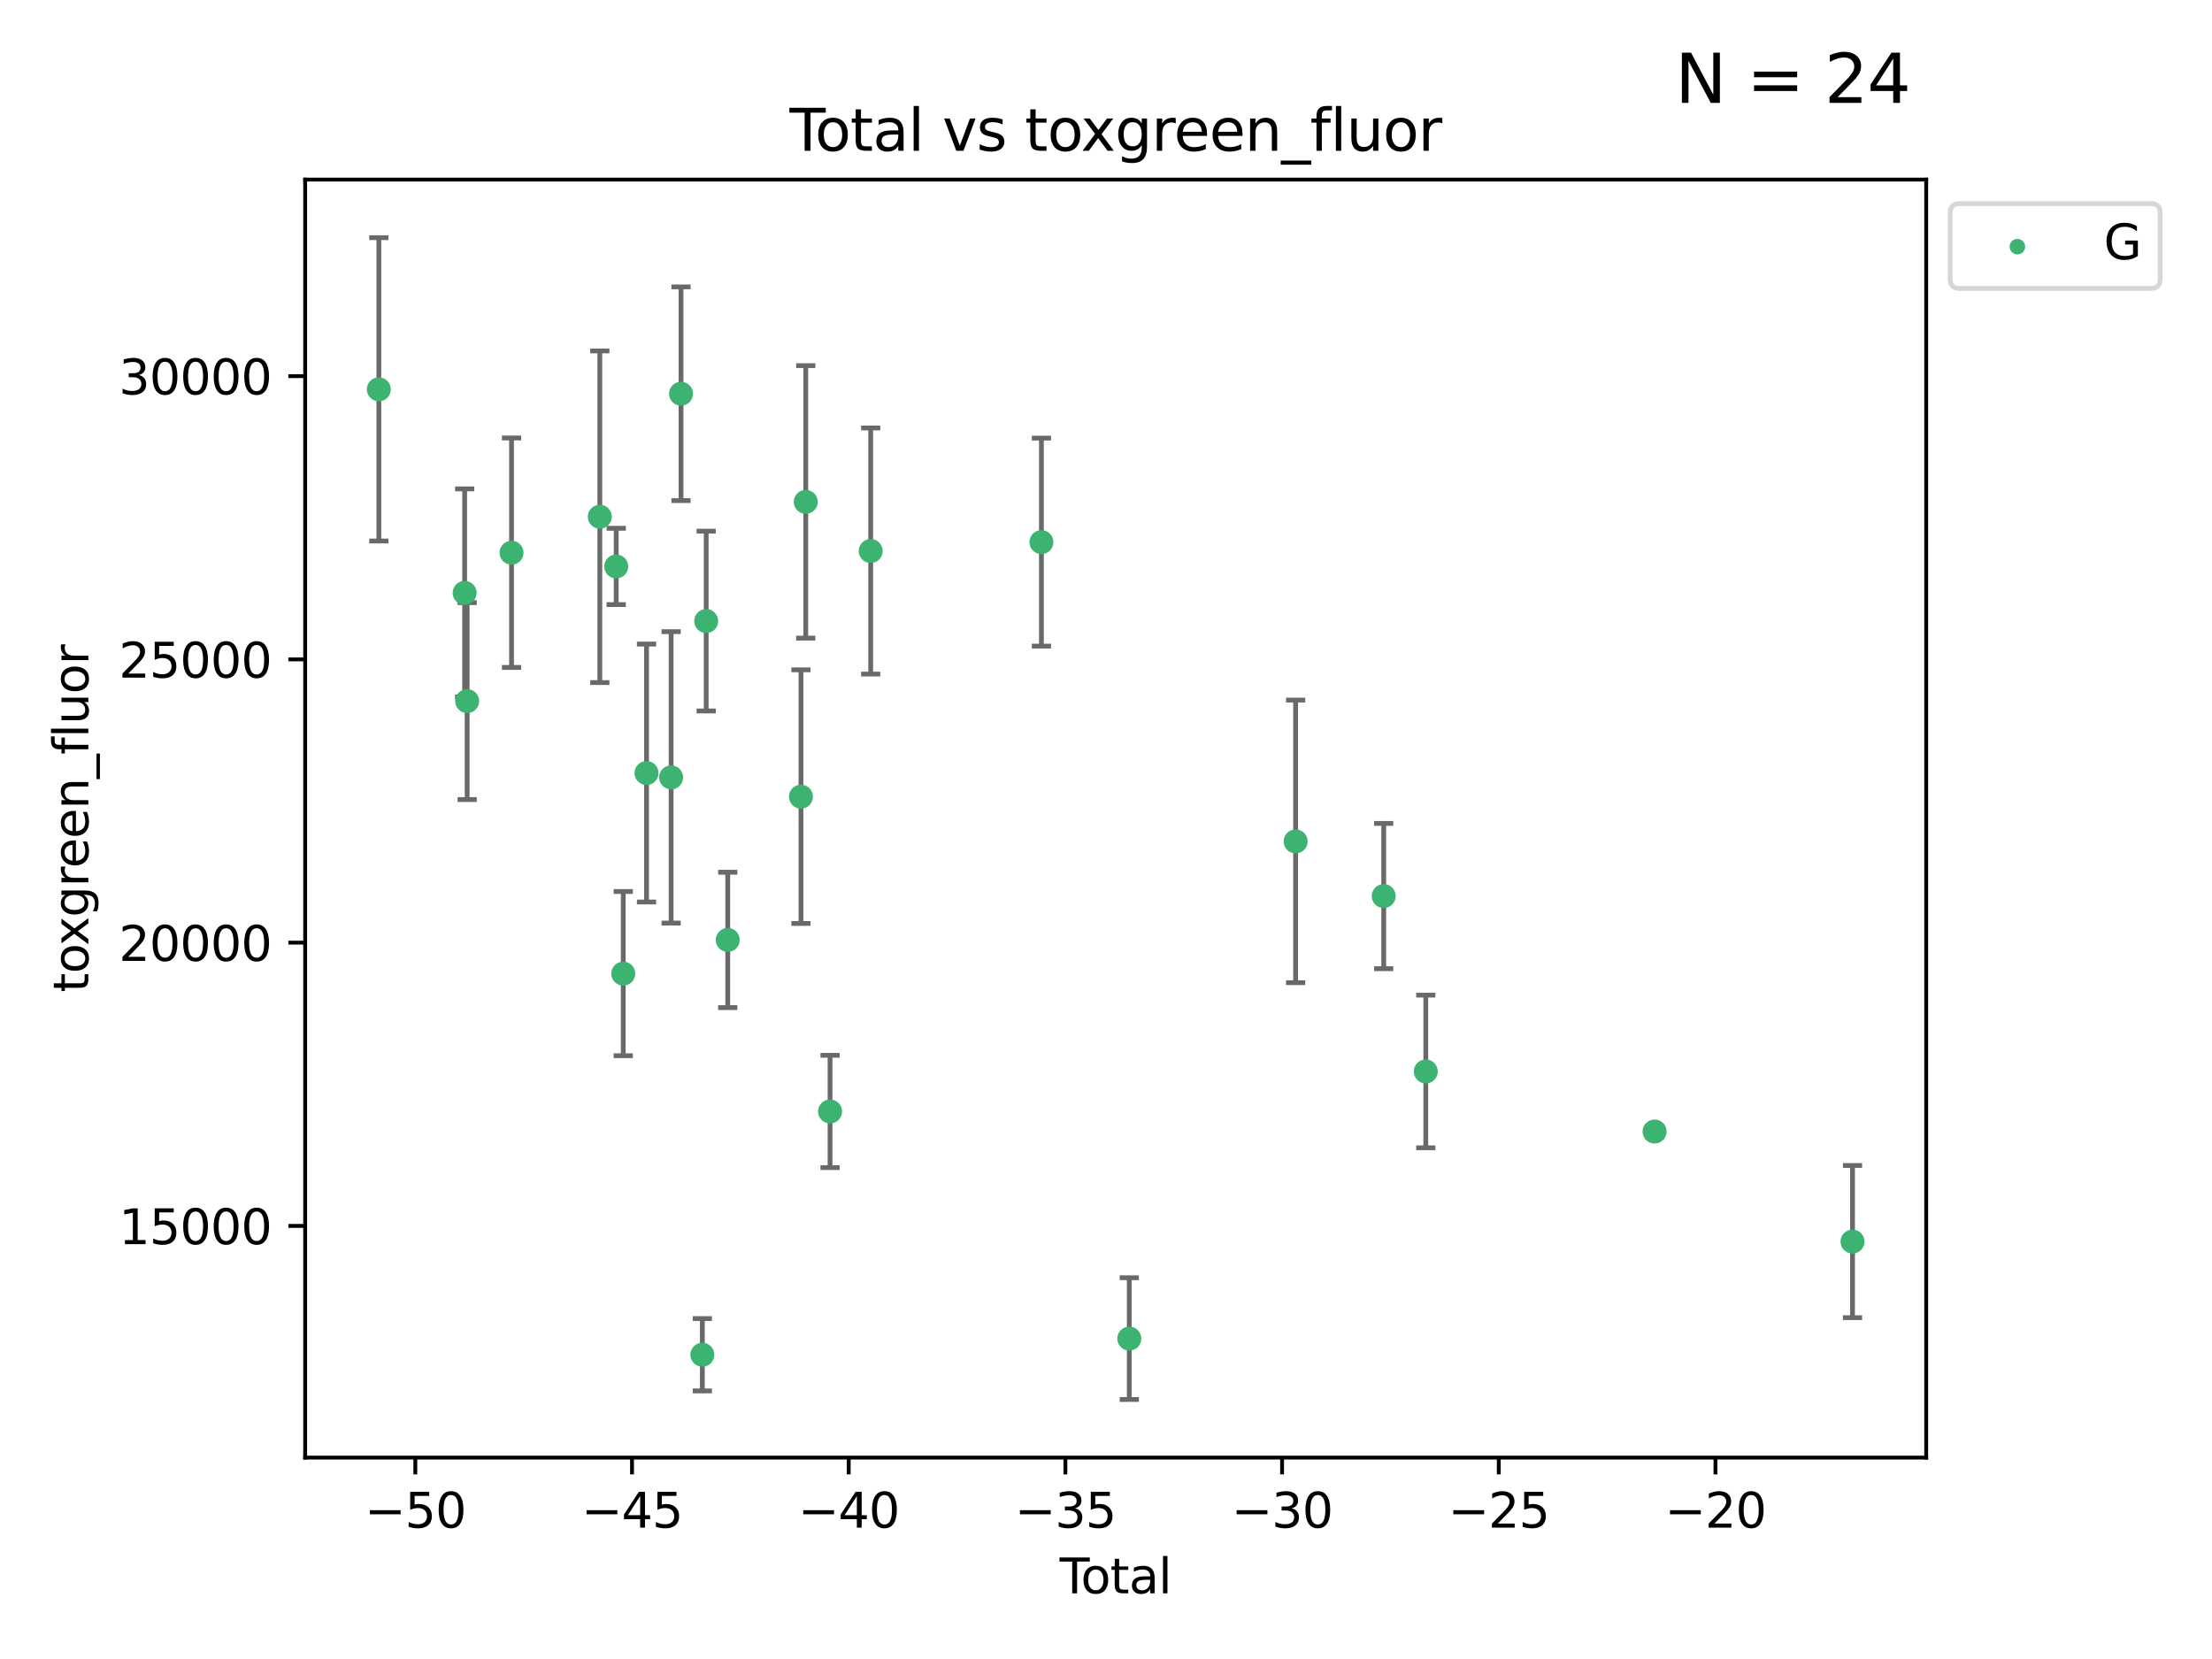 <?xml version="1.0" encoding="utf-8" standalone="no"?>
<!DOCTYPE svg PUBLIC "-//W3C//DTD SVG 1.1//EN"
  "http://www.w3.org/Graphics/SVG/1.1/DTD/svg11.dtd">
<svg xmlns:xlink="http://www.w3.org/1999/xlink" width="460.8pt" height="345.6pt" viewBox="0 0 460.8 345.6" xmlns="http://www.w3.org/2000/svg" version="1.1">
 <defs>
  <style type="text/css">*{stroke-linejoin: round; stroke-linecap: butt}</style>
 </defs>
 <g id="figure_1">
  <g id="patch_1">
   <path d="M 0 345.6 
L 460.8 345.6 
L 460.8 0 
L 0 0 
z
" style="fill: #ffffff"/>
  </g>
  <g id="axes_1">
   <g id="patch_2">
    <path d="M 63.571 303.64 
L 401.26 303.64 
L 401.26 37.411 
L 63.571 37.411 
z
" style="fill: #ffffff"/>
   </g>
   <g id="PathCollection_1">
    <defs>
     <path id="md6c4e50ab0" d="M 0 1.118 
C 0.297 1.118 0.581 1 0.791 0.791 
C 1 0.581 1.118 0.297 1.118 0 
C 1.118 -0.297 1 -0.581 0.791 -0.791 
C 0.581 -1 0.297 -1.118 0 -1.118 
C -0.297 -1.118 -0.581 -1 -0.791 -0.791 
C -1 -0.581 -1.118 -0.297 -1.118 0 
C -1.118 0.297 -1 0.581 -0.791 0.791 
C -0.581 1 -0.297 1.118 0 1.118 
z
" style="stroke: #3cb371"/>
    </defs>
    <g clip-path="url(#pe37857944b)">
     <use xlink:href="#md6c4e50ab0" x="78.921" y="81.106" style="fill: #3cb371; stroke: #3cb371"/>
     <use xlink:href="#md6c4e50ab0" x="96.795" y="123.512" style="fill: #3cb371; stroke: #3cb371"/>
     <use xlink:href="#md6c4e50ab0" x="97.319" y="146.052" style="fill: #3cb371; stroke: #3cb371"/>
     <use xlink:href="#md6c4e50ab0" x="106.562" y="115.14" style="fill: #3cb371; stroke: #3cb371"/>
     <use xlink:href="#md6c4e50ab0" x="124.953" y="107.648" style="fill: #3cb371; stroke: #3cb371"/>
     <use xlink:href="#md6c4e50ab0" x="128.369" y="117.999" style="fill: #3cb371; stroke: #3cb371"/>
     <use xlink:href="#md6c4e50ab0" x="129.835" y="202.82" style="fill: #3cb371; stroke: #3cb371"/>
     <use xlink:href="#md6c4e50ab0" x="134.685" y="161.038" style="fill: #3cb371; stroke: #3cb371"/>
     <use xlink:href="#md6c4e50ab0" x="139.807" y="161.942" style="fill: #3cb371; stroke: #3cb371"/>
     <use xlink:href="#md6c4e50ab0" x="141.868" y="82.021" style="fill: #3cb371; stroke: #3cb371"/>
     <use xlink:href="#md6c4e50ab0" x="146.31" y="282.217" style="fill: #3cb371; stroke: #3cb371"/>
     <use xlink:href="#md6c4e50ab0" x="147.112" y="129.38" style="fill: #3cb371; stroke: #3cb371"/>
     <use xlink:href="#md6c4e50ab0" x="151.6" y="195.804" style="fill: #3cb371; stroke: #3cb371"/>
     <use xlink:href="#md6c4e50ab0" x="166.854" y="165.956" style="fill: #3cb371; stroke: #3cb371"/>
     <use xlink:href="#md6c4e50ab0" x="167.853" y="104.546" style="fill: #3cb371; stroke: #3cb371"/>
     <use xlink:href="#md6c4e50ab0" x="172.916" y="231.536" style="fill: #3cb371; stroke: #3cb371"/>
     <use xlink:href="#md6c4e50ab0" x="181.383" y="114.785" style="fill: #3cb371; stroke: #3cb371"/>
     <use xlink:href="#md6c4e50ab0" x="216.945" y="112.932" style="fill: #3cb371; stroke: #3cb371"/>
     <use xlink:href="#md6c4e50ab0" x="235.252" y="278.858" style="fill: #3cb371; stroke: #3cb371"/>
     <use xlink:href="#md6c4e50ab0" x="269.902" y="175.279" style="fill: #3cb371; stroke: #3cb371"/>
     <use xlink:href="#md6c4e50ab0" x="288.251" y="186.664" style="fill: #3cb371; stroke: #3cb371"/>
     <use xlink:href="#md6c4e50ab0" x="297.018" y="223.207" style="fill: #3cb371; stroke: #3cb371"/>
     <use xlink:href="#md6c4e50ab0" x="344.679" y="235.72" style="fill: #3cb371; stroke: #3cb371"/>
     <use xlink:href="#md6c4e50ab0" x="385.911" y="258.642" style="fill: #3cb371; stroke: #3cb371"/>
    </g>
   </g>
   <g id="matplotlib.axis_1">
    <g id="xtick_1">
     <g id="line2d_1">
      <defs>
       <path id="m7ffc06c92c" d="M 0 0 
L 0 3.5 
" style="stroke: #000000; stroke-width: 0.8"/>
      </defs>
      <g>
       <use xlink:href="#m7ffc06c92c" x="86.519" y="303.64" style="stroke: #000000; stroke-width: 0.8"/>
      </g>
     </g>
     <g id="text_1">
      <!-- −50 -->
      <g transform="translate(75.966 318.238)scale(0.1 -0.1)">
       <defs>
        <path id="DejaVuSans-2212" d="M 678 2272 
L 4684 2272 
L 4684 1741 
L 678 1741 
L 678 2272 
z
" transform="scale(0.016)"/>
        <path id="DejaVuSans-35" d="M 691 4666 
L 3169 4666 
L 3169 4134 
L 1269 4134 
L 1269 2991 
Q 1406 3038 1543 3061 
Q 1681 3084 1819 3084 
Q 2600 3084 3056 2656 
Q 3513 2228 3513 1497 
Q 3513 744 3044 326 
Q 2575 -91 1722 -91 
Q 1428 -91 1123 -41 
Q 819 9 494 109 
L 494 744 
Q 775 591 1075 516 
Q 1375 441 1709 441 
Q 2250 441 2565 725 
Q 2881 1009 2881 1497 
Q 2881 1984 2565 2268 
Q 2250 2553 1709 2553 
Q 1456 2553 1204 2497 
Q 953 2441 691 2322 
L 691 4666 
z
" transform="scale(0.016)"/>
        <path id="DejaVuSans-30" d="M 2034 4250 
Q 1547 4250 1301 3770 
Q 1056 3291 1056 2328 
Q 1056 1369 1301 889 
Q 1547 409 2034 409 
Q 2525 409 2770 889 
Q 3016 1369 3016 2328 
Q 3016 3291 2770 3770 
Q 2525 4250 2034 4250 
z
M 2034 4750 
Q 2819 4750 3233 4129 
Q 3647 3509 3647 2328 
Q 3647 1150 3233 529 
Q 2819 -91 2034 -91 
Q 1250 -91 836 529 
Q 422 1150 422 2328 
Q 422 3509 836 4129 
Q 1250 4750 2034 4750 
z
" transform="scale(0.016)"/>
       </defs>
       <use xlink:href="#DejaVuSans-2212"/>
       <use xlink:href="#DejaVuSans-35" x="83.789"/>
       <use xlink:href="#DejaVuSans-30" x="147.412"/>
      </g>
     </g>
    </g>
    <g id="xtick_2">
     <g id="line2d_2">
      <g>
       <use xlink:href="#m7ffc06c92c" x="131.659" y="303.64" style="stroke: #000000; stroke-width: 0.8"/>
      </g>
     </g>
     <g id="text_2">
      <!-- −45 -->
      <g transform="translate(121.107 318.238)scale(0.1 -0.1)">
       <defs>
        <path id="DejaVuSans-34" d="M 2419 4116 
L 825 1625 
L 2419 1625 
L 2419 4116 
z
M 2253 4666 
L 3047 4666 
L 3047 1625 
L 3713 1625 
L 3713 1100 
L 3047 1100 
L 3047 0 
L 2419 0 
L 2419 1100 
L 313 1100 
L 313 1709 
L 2253 4666 
z
" transform="scale(0.016)"/>
       </defs>
       <use xlink:href="#DejaVuSans-2212"/>
       <use xlink:href="#DejaVuSans-34" x="83.789"/>
       <use xlink:href="#DejaVuSans-35" x="147.412"/>
      </g>
     </g>
    </g>
    <g id="xtick_3">
     <g id="line2d_3">
      <g>
       <use xlink:href="#m7ffc06c92c" x="176.8" y="303.64" style="stroke: #000000; stroke-width: 0.8"/>
      </g>
     </g>
     <g id="text_3">
      <!-- −40 -->
      <g transform="translate(166.247 318.238)scale(0.1 -0.1)">
       <use xlink:href="#DejaVuSans-2212"/>
       <use xlink:href="#DejaVuSans-34" x="83.789"/>
       <use xlink:href="#DejaVuSans-30" x="147.412"/>
      </g>
     </g>
    </g>
    <g id="xtick_4">
     <g id="line2d_4">
      <g>
       <use xlink:href="#m7ffc06c92c" x="221.94" y="303.64" style="stroke: #000000; stroke-width: 0.8"/>
      </g>
     </g>
     <g id="text_4">
      <!-- −35 -->
      <g transform="translate(211.388 318.238)scale(0.1 -0.1)">
       <defs>
        <path id="DejaVuSans-33" d="M 2597 2516 
Q 3050 2419 3304 2112 
Q 3559 1806 3559 1356 
Q 3559 666 3084 287 
Q 2609 -91 1734 -91 
Q 1441 -91 1130 -33 
Q 819 25 488 141 
L 488 750 
Q 750 597 1062 519 
Q 1375 441 1716 441 
Q 2309 441 2620 675 
Q 2931 909 2931 1356 
Q 2931 1769 2642 2001 
Q 2353 2234 1838 2234 
L 1294 2234 
L 1294 2753 
L 1863 2753 
Q 2328 2753 2575 2939 
Q 2822 3125 2822 3475 
Q 2822 3834 2567 4026 
Q 2313 4219 1838 4219 
Q 1578 4219 1281 4162 
Q 984 4106 628 3988 
L 628 4550 
Q 988 4650 1302 4700 
Q 1616 4750 1894 4750 
Q 2613 4750 3031 4423 
Q 3450 4097 3450 3541 
Q 3450 3153 3228 2886 
Q 3006 2619 2597 2516 
z
" transform="scale(0.016)"/>
       </defs>
       <use xlink:href="#DejaVuSans-2212"/>
       <use xlink:href="#DejaVuSans-33" x="83.789"/>
       <use xlink:href="#DejaVuSans-35" x="147.412"/>
      </g>
     </g>
    </g>
    <g id="xtick_5">
     <g id="line2d_5">
      <g>
       <use xlink:href="#m7ffc06c92c" x="267.081" y="303.64" style="stroke: #000000; stroke-width: 0.8"/>
      </g>
     </g>
     <g id="text_5">
      <!-- −30 -->
      <g transform="translate(256.528 318.238)scale(0.1 -0.1)">
       <use xlink:href="#DejaVuSans-2212"/>
       <use xlink:href="#DejaVuSans-33" x="83.789"/>
       <use xlink:href="#DejaVuSans-30" x="147.412"/>
      </g>
     </g>
    </g>
    <g id="xtick_6">
     <g id="line2d_6">
      <g>
       <use xlink:href="#m7ffc06c92c" x="312.221" y="303.64" style="stroke: #000000; stroke-width: 0.8"/>
      </g>
     </g>
     <g id="text_6">
      <!-- −25 -->
      <g transform="translate(301.669 318.238)scale(0.1 -0.1)">
       <defs>
        <path id="DejaVuSans-32" d="M 1228 531 
L 3431 531 
L 3431 0 
L 469 0 
L 469 531 
Q 828 903 1448 1529 
Q 2069 2156 2228 2338 
Q 2531 2678 2651 2914 
Q 2772 3150 2772 3378 
Q 2772 3750 2511 3984 
Q 2250 4219 1831 4219 
Q 1534 4219 1204 4116 
Q 875 4013 500 3803 
L 500 4441 
Q 881 4594 1212 4672 
Q 1544 4750 1819 4750 
Q 2544 4750 2975 4387 
Q 3406 4025 3406 3419 
Q 3406 3131 3298 2873 
Q 3191 2616 2906 2266 
Q 2828 2175 2409 1742 
Q 1991 1309 1228 531 
z
" transform="scale(0.016)"/>
       </defs>
       <use xlink:href="#DejaVuSans-2212"/>
       <use xlink:href="#DejaVuSans-32" x="83.789"/>
       <use xlink:href="#DejaVuSans-35" x="147.412"/>
      </g>
     </g>
    </g>
    <g id="xtick_7">
     <g id="line2d_7">
      <g>
       <use xlink:href="#m7ffc06c92c" x="357.362" y="303.64" style="stroke: #000000; stroke-width: 0.8"/>
      </g>
     </g>
     <g id="text_7">
      <!-- −20 -->
      <g transform="translate(346.81 318.238)scale(0.1 -0.1)">
       <use xlink:href="#DejaVuSans-2212"/>
       <use xlink:href="#DejaVuSans-32" x="83.789"/>
       <use xlink:href="#DejaVuSans-30" x="147.412"/>
      </g>
     </g>
    </g>
    <g id="text_8">
     <!-- Total -->
     <g transform="translate(220.739 331.917)scale(0.1 -0.1)">
      <defs>
       <path id="DejaVuSans-54" d="M -19 4666 
L 3928 4666 
L 3928 4134 
L 2272 4134 
L 2272 0 
L 1638 0 
L 1638 4134 
L -19 4134 
L -19 4666 
z
" transform="scale(0.016)"/>
       <path id="DejaVuSans-6f" d="M 1959 3097 
Q 1497 3097 1228 2736 
Q 959 2375 959 1747 
Q 959 1119 1226 758 
Q 1494 397 1959 397 
Q 2419 397 2687 759 
Q 2956 1122 2956 1747 
Q 2956 2369 2687 2733 
Q 2419 3097 1959 3097 
z
M 1959 3584 
Q 2709 3584 3137 3096 
Q 3566 2609 3566 1747 
Q 3566 888 3137 398 
Q 2709 -91 1959 -91 
Q 1206 -91 779 398 
Q 353 888 353 1747 
Q 353 2609 779 3096 
Q 1206 3584 1959 3584 
z
" transform="scale(0.016)"/>
       <path id="DejaVuSans-74" d="M 1172 4494 
L 1172 3500 
L 2356 3500 
L 2356 3053 
L 1172 3053 
L 1172 1153 
Q 1172 725 1289 603 
Q 1406 481 1766 481 
L 2356 481 
L 2356 0 
L 1766 0 
Q 1100 0 847 248 
Q 594 497 594 1153 
L 594 3053 
L 172 3053 
L 172 3500 
L 594 3500 
L 594 4494 
L 1172 4494 
z
" transform="scale(0.016)"/>
       <path id="DejaVuSans-61" d="M 2194 1759 
Q 1497 1759 1228 1600 
Q 959 1441 959 1056 
Q 959 750 1161 570 
Q 1363 391 1709 391 
Q 2188 391 2477 730 
Q 2766 1069 2766 1631 
L 2766 1759 
L 2194 1759 
z
M 3341 1997 
L 3341 0 
L 2766 0 
L 2766 531 
Q 2569 213 2275 61 
Q 1981 -91 1556 -91 
Q 1019 -91 701 211 
Q 384 513 384 1019 
Q 384 1609 779 1909 
Q 1175 2209 1959 2209 
L 2766 2209 
L 2766 2266 
Q 2766 2663 2505 2880 
Q 2244 3097 1772 3097 
Q 1472 3097 1187 3025 
Q 903 2953 641 2809 
L 641 3341 
Q 956 3463 1253 3523 
Q 1550 3584 1831 3584 
Q 2591 3584 2966 3190 
Q 3341 2797 3341 1997 
z
" transform="scale(0.016)"/>
       <path id="DejaVuSans-6c" d="M 603 4863 
L 1178 4863 
L 1178 0 
L 603 0 
L 603 4863 
z
" transform="scale(0.016)"/>
      </defs>
      <use xlink:href="#DejaVuSans-54"/>
      <use xlink:href="#DejaVuSans-6f" x="44.084"/>
      <use xlink:href="#DejaVuSans-74" x="105.266"/>
      <use xlink:href="#DejaVuSans-61" x="144.475"/>
      <use xlink:href="#DejaVuSans-6c" x="205.754"/>
     </g>
    </g>
   </g>
   <g id="matplotlib.axis_2">
    <g id="ytick_1">
     <g id="line2d_8">
      <defs>
       <path id="m435c26ae5c" d="M 0 0 
L -3.5 0 
" style="stroke: #000000; stroke-width: 0.8"/>
      </defs>
      <g>
       <use xlink:href="#m435c26ae5c" x="63.571" y="255.381" style="stroke: #000000; stroke-width: 0.8"/>
      </g>
     </g>
     <g id="text_9">
      <!-- 15000 -->
      <g transform="translate(24.759 259.18)scale(0.1 -0.1)">
       <defs>
        <path id="DejaVuSans-31" d="M 794 531 
L 1825 531 
L 1825 4091 
L 703 3866 
L 703 4441 
L 1819 4666 
L 2450 4666 
L 2450 531 
L 3481 531 
L 3481 0 
L 794 0 
L 794 531 
z
" transform="scale(0.016)"/>
       </defs>
       <use xlink:href="#DejaVuSans-31"/>
       <use xlink:href="#DejaVuSans-35" x="63.623"/>
       <use xlink:href="#DejaVuSans-30" x="127.246"/>
       <use xlink:href="#DejaVuSans-30" x="190.869"/>
       <use xlink:href="#DejaVuSans-30" x="254.492"/>
      </g>
     </g>
    </g>
    <g id="ytick_2">
     <g id="line2d_9">
      <g>
       <use xlink:href="#m435c26ae5c" x="63.571" y="196.372" style="stroke: #000000; stroke-width: 0.8"/>
      </g>
     </g>
     <g id="text_10">
      <!-- 20000 -->
      <g transform="translate(24.759 200.171)scale(0.1 -0.1)">
       <use xlink:href="#DejaVuSans-32"/>
       <use xlink:href="#DejaVuSans-30" x="63.623"/>
       <use xlink:href="#DejaVuSans-30" x="127.246"/>
       <use xlink:href="#DejaVuSans-30" x="190.869"/>
       <use xlink:href="#DejaVuSans-30" x="254.492"/>
      </g>
     </g>
    </g>
    <g id="ytick_3">
     <g id="line2d_10">
      <g>
       <use xlink:href="#m435c26ae5c" x="63.571" y="137.363" style="stroke: #000000; stroke-width: 0.8"/>
      </g>
     </g>
     <g id="text_11">
      <!-- 25000 -->
      <g transform="translate(24.759 141.163)scale(0.1 -0.1)">
       <use xlink:href="#DejaVuSans-32"/>
       <use xlink:href="#DejaVuSans-35" x="63.623"/>
       <use xlink:href="#DejaVuSans-30" x="127.246"/>
       <use xlink:href="#DejaVuSans-30" x="190.869"/>
       <use xlink:href="#DejaVuSans-30" x="254.492"/>
      </g>
     </g>
    </g>
    <g id="ytick_4">
     <g id="line2d_11">
      <g>
       <use xlink:href="#m435c26ae5c" x="63.571" y="78.355" style="stroke: #000000; stroke-width: 0.8"/>
      </g>
     </g>
     <g id="text_12">
      <!-- 30000 -->
      <g transform="translate(24.759 82.154)scale(0.1 -0.1)">
       <use xlink:href="#DejaVuSans-33"/>
       <use xlink:href="#DejaVuSans-30" x="63.623"/>
       <use xlink:href="#DejaVuSans-30" x="127.246"/>
       <use xlink:href="#DejaVuSans-30" x="190.869"/>
       <use xlink:href="#DejaVuSans-30" x="254.492"/>
      </g>
     </g>
    </g>
    <g id="text_13">
     <!-- toxgreen_fluor -->
     <g transform="translate(18.401 206.72)rotate(-90)scale(0.1 -0.1)">
      <defs>
       <path id="DejaVuSans-78" d="M 3513 3500 
L 2247 1797 
L 3578 0 
L 2900 0 
L 1881 1375 
L 863 0 
L 184 0 
L 1544 1831 
L 300 3500 
L 978 3500 
L 1906 2253 
L 2834 3500 
L 3513 3500 
z
" transform="scale(0.016)"/>
       <path id="DejaVuSans-67" d="M 2906 1791 
Q 2906 2416 2648 2759 
Q 2391 3103 1925 3103 
Q 1463 3103 1205 2759 
Q 947 2416 947 1791 
Q 947 1169 1205 825 
Q 1463 481 1925 481 
Q 2391 481 2648 825 
Q 2906 1169 2906 1791 
z
M 3481 434 
Q 3481 -459 3084 -895 
Q 2688 -1331 1869 -1331 
Q 1566 -1331 1297 -1286 
Q 1028 -1241 775 -1147 
L 775 -588 
Q 1028 -725 1275 -790 
Q 1522 -856 1778 -856 
Q 2344 -856 2625 -561 
Q 2906 -266 2906 331 
L 2906 616 
Q 2728 306 2450 153 
Q 2172 0 1784 0 
Q 1141 0 747 490 
Q 353 981 353 1791 
Q 353 2603 747 3093 
Q 1141 3584 1784 3584 
Q 2172 3584 2450 3431 
Q 2728 3278 2906 2969 
L 2906 3500 
L 3481 3500 
L 3481 434 
z
" transform="scale(0.016)"/>
       <path id="DejaVuSans-72" d="M 2631 2963 
Q 2534 3019 2420 3045 
Q 2306 3072 2169 3072 
Q 1681 3072 1420 2755 
Q 1159 2438 1159 1844 
L 1159 0 
L 581 0 
L 581 3500 
L 1159 3500 
L 1159 2956 
Q 1341 3275 1631 3429 
Q 1922 3584 2338 3584 
Q 2397 3584 2469 3576 
Q 2541 3569 2628 3553 
L 2631 2963 
z
" transform="scale(0.016)"/>
       <path id="DejaVuSans-65" d="M 3597 1894 
L 3597 1613 
L 953 1613 
Q 991 1019 1311 708 
Q 1631 397 2203 397 
Q 2534 397 2845 478 
Q 3156 559 3463 722 
L 3463 178 
Q 3153 47 2828 -22 
Q 2503 -91 2169 -91 
Q 1331 -91 842 396 
Q 353 884 353 1716 
Q 353 2575 817 3079 
Q 1281 3584 2069 3584 
Q 2775 3584 3186 3129 
Q 3597 2675 3597 1894 
z
M 3022 2063 
Q 3016 2534 2758 2815 
Q 2500 3097 2075 3097 
Q 1594 3097 1305 2825 
Q 1016 2553 972 2059 
L 3022 2063 
z
" transform="scale(0.016)"/>
       <path id="DejaVuSans-6e" d="M 3513 2113 
L 3513 0 
L 2938 0 
L 2938 2094 
Q 2938 2591 2744 2837 
Q 2550 3084 2163 3084 
Q 1697 3084 1428 2787 
Q 1159 2491 1159 1978 
L 1159 0 
L 581 0 
L 581 3500 
L 1159 3500 
L 1159 2956 
Q 1366 3272 1645 3428 
Q 1925 3584 2291 3584 
Q 2894 3584 3203 3211 
Q 3513 2838 3513 2113 
z
" transform="scale(0.016)"/>
       <path id="DejaVuSans-5f" d="M 3263 -1063 
L 3263 -1509 
L -63 -1509 
L -63 -1063 
L 3263 -1063 
z
" transform="scale(0.016)"/>
       <path id="DejaVuSans-66" d="M 2375 4863 
L 2375 4384 
L 1825 4384 
Q 1516 4384 1395 4259 
Q 1275 4134 1275 3809 
L 1275 3500 
L 2222 3500 
L 2222 3053 
L 1275 3053 
L 1275 0 
L 697 0 
L 697 3053 
L 147 3053 
L 147 3500 
L 697 3500 
L 697 3744 
Q 697 4328 969 4595 
Q 1241 4863 1831 4863 
L 2375 4863 
z
" transform="scale(0.016)"/>
       <path id="DejaVuSans-75" d="M 544 1381 
L 544 3500 
L 1119 3500 
L 1119 1403 
Q 1119 906 1312 657 
Q 1506 409 1894 409 
Q 2359 409 2629 706 
Q 2900 1003 2900 1516 
L 2900 3500 
L 3475 3500 
L 3475 0 
L 2900 0 
L 2900 538 
Q 2691 219 2414 64 
Q 2138 -91 1772 -91 
Q 1169 -91 856 284 
Q 544 659 544 1381 
z
M 1991 3584 
L 1991 3584 
z
" transform="scale(0.016)"/>
      </defs>
      <use xlink:href="#DejaVuSans-74"/>
      <use xlink:href="#DejaVuSans-6f" x="39.209"/>
      <use xlink:href="#DejaVuSans-78" x="97.266"/>
      <use xlink:href="#DejaVuSans-67" x="156.445"/>
      <use xlink:href="#DejaVuSans-72" x="219.922"/>
      <use xlink:href="#DejaVuSans-65" x="258.785"/>
      <use xlink:href="#DejaVuSans-65" x="320.309"/>
      <use xlink:href="#DejaVuSans-6e" x="381.832"/>
      <use xlink:href="#DejaVuSans-5f" x="445.211"/>
      <use xlink:href="#DejaVuSans-66" x="495.211"/>
      <use xlink:href="#DejaVuSans-6c" x="530.416"/>
      <use xlink:href="#DejaVuSans-75" x="558.199"/>
      <use xlink:href="#DejaVuSans-6f" x="621.578"/>
      <use xlink:href="#DejaVuSans-72" x="682.76"/>
     </g>
    </g>
   </g>
   <g id="LineCollection_1">
    <path d="M 78.921 112.699 
L 78.921 49.513 
" clip-path="url(#pe37857944b)" style="fill: none; stroke: #696969"/>
    <path d="M 96.795 145.182 
L 96.795 101.842 
" clip-path="url(#pe37857944b)" style="fill: none; stroke: #696969"/>
    <path d="M 97.319 166.563 
L 97.319 125.541 
" clip-path="url(#pe37857944b)" style="fill: none; stroke: #696969"/>
    <path d="M 106.562 139.041 
L 106.562 91.239 
" clip-path="url(#pe37857944b)" style="fill: none; stroke: #696969"/>
    <path d="M 124.953 142.192 
L 124.953 73.105 
" clip-path="url(#pe37857944b)" style="fill: none; stroke: #696969"/>
    <path d="M 128.369 125.945 
L 128.369 110.053 
" clip-path="url(#pe37857944b)" style="fill: none; stroke: #696969"/>
    <path d="M 129.835 219.927 
L 129.835 185.713 
" clip-path="url(#pe37857944b)" style="fill: none; stroke: #696969"/>
    <path d="M 134.685 187.901 
L 134.685 134.174 
" clip-path="url(#pe37857944b)" style="fill: none; stroke: #696969"/>
    <path d="M 139.807 192.297 
L 139.807 131.587 
" clip-path="url(#pe37857944b)" style="fill: none; stroke: #696969"/>
    <path d="M 141.868 104.279 
L 141.868 59.763 
" clip-path="url(#pe37857944b)" style="fill: none; stroke: #696969"/>
    <path d="M 146.31 289.752 
L 146.31 274.682 
" clip-path="url(#pe37857944b)" style="fill: none; stroke: #696969"/>
    <path d="M 147.112 148.109 
L 147.112 110.651 
" clip-path="url(#pe37857944b)" style="fill: none; stroke: #696969"/>
    <path d="M 151.6 209.905 
L 151.6 181.704 
" clip-path="url(#pe37857944b)" style="fill: none; stroke: #696969"/>
    <path d="M 166.854 192.374 
L 166.854 139.538 
" clip-path="url(#pe37857944b)" style="fill: none; stroke: #696969"/>
    <path d="M 167.853 132.93 
L 167.853 76.163 
" clip-path="url(#pe37857944b)" style="fill: none; stroke: #696969"/>
    <path d="M 172.916 243.233 
L 172.916 219.838 
" clip-path="url(#pe37857944b)" style="fill: none; stroke: #696969"/>
    <path d="M 181.383 140.418 
L 181.383 89.152 
" clip-path="url(#pe37857944b)" style="fill: none; stroke: #696969"/>
    <path d="M 216.945 134.6 
L 216.945 91.265 
" clip-path="url(#pe37857944b)" style="fill: none; stroke: #696969"/>
    <path d="M 235.252 291.539 
L 235.252 266.178 
" clip-path="url(#pe37857944b)" style="fill: none; stroke: #696969"/>
    <path d="M 269.902 204.715 
L 269.902 145.843 
" clip-path="url(#pe37857944b)" style="fill: none; stroke: #696969"/>
    <path d="M 288.251 201.792 
L 288.251 171.536 
" clip-path="url(#pe37857944b)" style="fill: none; stroke: #696969"/>
    <path d="M 297.018 239.106 
L 297.018 207.308 
" clip-path="url(#pe37857944b)" style="fill: none; stroke: #696969"/>
    <path d="M 344.679 236.82 
L 344.679 234.62 
" clip-path="url(#pe37857944b)" style="fill: none; stroke: #696969"/>
    <path d="M 385.911 274.491 
L 385.911 242.792 
" clip-path="url(#pe37857944b)" style="fill: none; stroke: #696969"/>
   </g>
   <g id="line2d_12">
    <defs>
     <path id="ma94e6befb8" d="M 2 0 
L -2 -0 
" style="stroke: #696969"/>
    </defs>
    <g clip-path="url(#pe37857944b)">
     <use xlink:href="#ma94e6befb8" x="78.921" y="112.699" style="fill: #696969; stroke: #696969"/>
     <use xlink:href="#ma94e6befb8" x="96.795" y="145.182" style="fill: #696969; stroke: #696969"/>
     <use xlink:href="#ma94e6befb8" x="97.319" y="166.563" style="fill: #696969; stroke: #696969"/>
     <use xlink:href="#ma94e6befb8" x="106.562" y="139.041" style="fill: #696969; stroke: #696969"/>
     <use xlink:href="#ma94e6befb8" x="124.953" y="142.192" style="fill: #696969; stroke: #696969"/>
     <use xlink:href="#ma94e6befb8" x="128.369" y="125.945" style="fill: #696969; stroke: #696969"/>
     <use xlink:href="#ma94e6befb8" x="129.835" y="219.927" style="fill: #696969; stroke: #696969"/>
     <use xlink:href="#ma94e6befb8" x="134.685" y="187.901" style="fill: #696969; stroke: #696969"/>
     <use xlink:href="#ma94e6befb8" x="139.807" y="192.297" style="fill: #696969; stroke: #696969"/>
     <use xlink:href="#ma94e6befb8" x="141.868" y="104.279" style="fill: #696969; stroke: #696969"/>
     <use xlink:href="#ma94e6befb8" x="146.31" y="289.752" style="fill: #696969; stroke: #696969"/>
     <use xlink:href="#ma94e6befb8" x="147.112" y="148.109" style="fill: #696969; stroke: #696969"/>
     <use xlink:href="#ma94e6befb8" x="151.6" y="209.905" style="fill: #696969; stroke: #696969"/>
     <use xlink:href="#ma94e6befb8" x="166.854" y="192.374" style="fill: #696969; stroke: #696969"/>
     <use xlink:href="#ma94e6befb8" x="167.853" y="132.93" style="fill: #696969; stroke: #696969"/>
     <use xlink:href="#ma94e6befb8" x="172.916" y="243.233" style="fill: #696969; stroke: #696969"/>
     <use xlink:href="#ma94e6befb8" x="181.383" y="140.418" style="fill: #696969; stroke: #696969"/>
     <use xlink:href="#ma94e6befb8" x="216.945" y="134.6" style="fill: #696969; stroke: #696969"/>
     <use xlink:href="#ma94e6befb8" x="235.252" y="291.539" style="fill: #696969; stroke: #696969"/>
     <use xlink:href="#ma94e6befb8" x="269.902" y="204.715" style="fill: #696969; stroke: #696969"/>
     <use xlink:href="#ma94e6befb8" x="288.251" y="201.792" style="fill: #696969; stroke: #696969"/>
     <use xlink:href="#ma94e6befb8" x="297.018" y="239.106" style="fill: #696969; stroke: #696969"/>
     <use xlink:href="#ma94e6befb8" x="344.679" y="236.82" style="fill: #696969; stroke: #696969"/>
     <use xlink:href="#ma94e6befb8" x="385.911" y="274.491" style="fill: #696969; stroke: #696969"/>
    </g>
   </g>
   <g id="line2d_13">
    <g clip-path="url(#pe37857944b)">
     <use xlink:href="#ma94e6befb8" x="78.921" y="49.513" style="fill: #696969; stroke: #696969"/>
     <use xlink:href="#ma94e6befb8" x="96.795" y="101.842" style="fill: #696969; stroke: #696969"/>
     <use xlink:href="#ma94e6befb8" x="97.319" y="125.541" style="fill: #696969; stroke: #696969"/>
     <use xlink:href="#ma94e6befb8" x="106.562" y="91.239" style="fill: #696969; stroke: #696969"/>
     <use xlink:href="#ma94e6befb8" x="124.953" y="73.105" style="fill: #696969; stroke: #696969"/>
     <use xlink:href="#ma94e6befb8" x="128.369" y="110.053" style="fill: #696969; stroke: #696969"/>
     <use xlink:href="#ma94e6befb8" x="129.835" y="185.713" style="fill: #696969; stroke: #696969"/>
     <use xlink:href="#ma94e6befb8" x="134.685" y="134.174" style="fill: #696969; stroke: #696969"/>
     <use xlink:href="#ma94e6befb8" x="139.807" y="131.587" style="fill: #696969; stroke: #696969"/>
     <use xlink:href="#ma94e6befb8" x="141.868" y="59.763" style="fill: #696969; stroke: #696969"/>
     <use xlink:href="#ma94e6befb8" x="146.31" y="274.682" style="fill: #696969; stroke: #696969"/>
     <use xlink:href="#ma94e6befb8" x="147.112" y="110.651" style="fill: #696969; stroke: #696969"/>
     <use xlink:href="#ma94e6befb8" x="151.6" y="181.704" style="fill: #696969; stroke: #696969"/>
     <use xlink:href="#ma94e6befb8" x="166.854" y="139.538" style="fill: #696969; stroke: #696969"/>
     <use xlink:href="#ma94e6befb8" x="167.853" y="76.163" style="fill: #696969; stroke: #696969"/>
     <use xlink:href="#ma94e6befb8" x="172.916" y="219.838" style="fill: #696969; stroke: #696969"/>
     <use xlink:href="#ma94e6befb8" x="181.383" y="89.152" style="fill: #696969; stroke: #696969"/>
     <use xlink:href="#ma94e6befb8" x="216.945" y="91.265" style="fill: #696969; stroke: #696969"/>
     <use xlink:href="#ma94e6befb8" x="235.252" y="266.178" style="fill: #696969; stroke: #696969"/>
     <use xlink:href="#ma94e6befb8" x="269.902" y="145.843" style="fill: #696969; stroke: #696969"/>
     <use xlink:href="#ma94e6befb8" x="288.251" y="171.536" style="fill: #696969; stroke: #696969"/>
     <use xlink:href="#ma94e6befb8" x="297.018" y="207.308" style="fill: #696969; stroke: #696969"/>
     <use xlink:href="#ma94e6befb8" x="344.679" y="234.62" style="fill: #696969; stroke: #696969"/>
     <use xlink:href="#ma94e6befb8" x="385.911" y="242.792" style="fill: #696969; stroke: #696969"/>
    </g>
   </g>
   <g id="line2d_14">
    <defs>
     <path id="m432c40526a" d="M 0 2 
C 0.53 2 1.039 1.789 1.414 1.414 
C 1.789 1.039 2 0.53 2 0 
C 2 -0.53 1.789 -1.039 1.414 -1.414 
C 1.039 -1.789 0.53 -2 0 -2 
C -0.53 -2 -1.039 -1.789 -1.414 -1.414 
C -1.789 -1.039 -2 -0.53 -2 0 
C -2 0.53 -1.789 1.039 -1.414 1.414 
C -1.039 1.789 -0.53 2 0 2 
z
" style="stroke: #3cb371"/>
    </defs>
    <g clip-path="url(#pe37857944b)">
     <use xlink:href="#m432c40526a" x="78.921" y="81.106" style="fill: #3cb371; stroke: #3cb371"/>
     <use xlink:href="#m432c40526a" x="96.795" y="123.512" style="fill: #3cb371; stroke: #3cb371"/>
     <use xlink:href="#m432c40526a" x="97.319" y="146.052" style="fill: #3cb371; stroke: #3cb371"/>
     <use xlink:href="#m432c40526a" x="106.562" y="115.14" style="fill: #3cb371; stroke: #3cb371"/>
     <use xlink:href="#m432c40526a" x="124.953" y="107.648" style="fill: #3cb371; stroke: #3cb371"/>
     <use xlink:href="#m432c40526a" x="128.369" y="117.999" style="fill: #3cb371; stroke: #3cb371"/>
     <use xlink:href="#m432c40526a" x="129.835" y="202.82" style="fill: #3cb371; stroke: #3cb371"/>
     <use xlink:href="#m432c40526a" x="134.685" y="161.038" style="fill: #3cb371; stroke: #3cb371"/>
     <use xlink:href="#m432c40526a" x="139.807" y="161.942" style="fill: #3cb371; stroke: #3cb371"/>
     <use xlink:href="#m432c40526a" x="141.868" y="82.021" style="fill: #3cb371; stroke: #3cb371"/>
     <use xlink:href="#m432c40526a" x="146.31" y="282.217" style="fill: #3cb371; stroke: #3cb371"/>
     <use xlink:href="#m432c40526a" x="147.112" y="129.38" style="fill: #3cb371; stroke: #3cb371"/>
     <use xlink:href="#m432c40526a" x="151.6" y="195.804" style="fill: #3cb371; stroke: #3cb371"/>
     <use xlink:href="#m432c40526a" x="166.854" y="165.956" style="fill: #3cb371; stroke: #3cb371"/>
     <use xlink:href="#m432c40526a" x="167.853" y="104.546" style="fill: #3cb371; stroke: #3cb371"/>
     <use xlink:href="#m432c40526a" x="172.916" y="231.536" style="fill: #3cb371; stroke: #3cb371"/>
     <use xlink:href="#m432c40526a" x="181.383" y="114.785" style="fill: #3cb371; stroke: #3cb371"/>
     <use xlink:href="#m432c40526a" x="216.945" y="112.932" style="fill: #3cb371; stroke: #3cb371"/>
     <use xlink:href="#m432c40526a" x="235.252" y="278.858" style="fill: #3cb371; stroke: #3cb371"/>
     <use xlink:href="#m432c40526a" x="269.902" y="175.279" style="fill: #3cb371; stroke: #3cb371"/>
     <use xlink:href="#m432c40526a" x="288.251" y="186.664" style="fill: #3cb371; stroke: #3cb371"/>
     <use xlink:href="#m432c40526a" x="297.018" y="223.207" style="fill: #3cb371; stroke: #3cb371"/>
     <use xlink:href="#m432c40526a" x="344.679" y="235.72" style="fill: #3cb371; stroke: #3cb371"/>
     <use xlink:href="#m432c40526a" x="385.911" y="258.642" style="fill: #3cb371; stroke: #3cb371"/>
    </g>
   </g>
   <g id="patch_3">
    <path d="M 63.571 303.64 
L 63.571 37.411 
" style="fill: none; stroke: #000000; stroke-width: 0.8; stroke-linejoin: miter; stroke-linecap: square"/>
   </g>
   <g id="patch_4">
    <path d="M 401.26 303.64 
L 401.26 37.411 
" style="fill: none; stroke: #000000; stroke-width: 0.8; stroke-linejoin: miter; stroke-linecap: square"/>
   </g>
   <g id="patch_5">
    <path d="M 63.571 303.64 
L 401.26 303.64 
" style="fill: none; stroke: #000000; stroke-width: 0.8; stroke-linejoin: miter; stroke-linecap: square"/>
   </g>
   <g id="patch_6">
    <path d="M 63.571 37.411 
L 401.26 37.411 
" style="fill: none; stroke: #000000; stroke-width: 0.8; stroke-linejoin: miter; stroke-linecap: square"/>
   </g>
   <g id="text_14">
    <!-- N = 24 -->
    <g transform="translate(348.964 21.426)scale(0.14 -0.14)">
     <defs>
      <path id="DejaVuSans-4e" d="M 628 4666 
L 1478 4666 
L 3547 763 
L 3547 4666 
L 4159 4666 
L 4159 0 
L 3309 0 
L 1241 3903 
L 1241 0 
L 628 0 
L 628 4666 
z
" transform="scale(0.016)"/>
      <path id="DejaVuSans-20" transform="scale(0.016)"/>
      <path id="DejaVuSans-3d" d="M 678 2906 
L 4684 2906 
L 4684 2381 
L 678 2381 
L 678 2906 
z
M 678 1631 
L 4684 1631 
L 4684 1100 
L 678 1100 
L 678 1631 
z
" transform="scale(0.016)"/>
     </defs>
     <use xlink:href="#DejaVuSans-4e"/>
     <use xlink:href="#DejaVuSans-20" x="74.805"/>
     <use xlink:href="#DejaVuSans-3d" x="106.592"/>
     <use xlink:href="#DejaVuSans-20" x="190.381"/>
     <use xlink:href="#DejaVuSans-32" x="222.168"/>
     <use xlink:href="#DejaVuSans-34" x="285.791"/>
    </g>
   </g>
   <g id="text_15">
    <!-- Total vs toxgreen_fluor -->
    <g transform="translate(164.48 31.411)scale(0.12 -0.12)">
     <defs>
      <path id="DejaVuSans-76" d="M 191 3500 
L 800 3500 
L 1894 563 
L 2988 3500 
L 3597 3500 
L 2284 0 
L 1503 0 
L 191 3500 
z
" transform="scale(0.016)"/>
      <path id="DejaVuSans-73" d="M 2834 3397 
L 2834 2853 
Q 2591 2978 2328 3040 
Q 2066 3103 1784 3103 
Q 1356 3103 1142 2972 
Q 928 2841 928 2578 
Q 928 2378 1081 2264 
Q 1234 2150 1697 2047 
L 1894 2003 
Q 2506 1872 2764 1633 
Q 3022 1394 3022 966 
Q 3022 478 2636 193 
Q 2250 -91 1575 -91 
Q 1294 -91 989 -36 
Q 684 19 347 128 
L 347 722 
Q 666 556 975 473 
Q 1284 391 1588 391 
Q 1994 391 2212 530 
Q 2431 669 2431 922 
Q 2431 1156 2273 1281 
Q 2116 1406 1581 1522 
L 1381 1569 
Q 847 1681 609 1914 
Q 372 2147 372 2553 
Q 372 3047 722 3315 
Q 1072 3584 1716 3584 
Q 2034 3584 2315 3537 
Q 2597 3491 2834 3397 
z
" transform="scale(0.016)"/>
     </defs>
     <use xlink:href="#DejaVuSans-54"/>
     <use xlink:href="#DejaVuSans-6f" x="44.084"/>
     <use xlink:href="#DejaVuSans-74" x="105.266"/>
     <use xlink:href="#DejaVuSans-61" x="144.475"/>
     <use xlink:href="#DejaVuSans-6c" x="205.754"/>
     <use xlink:href="#DejaVuSans-20" x="233.537"/>
     <use xlink:href="#DejaVuSans-76" x="265.324"/>
     <use xlink:href="#DejaVuSans-73" x="324.504"/>
     <use xlink:href="#DejaVuSans-20" x="376.604"/>
     <use xlink:href="#DejaVuSans-74" x="408.391"/>
     <use xlink:href="#DejaVuSans-6f" x="447.6"/>
     <use xlink:href="#DejaVuSans-78" x="505.656"/>
     <use xlink:href="#DejaVuSans-67" x="564.836"/>
     <use xlink:href="#DejaVuSans-72" x="628.312"/>
     <use xlink:href="#DejaVuSans-65" x="667.176"/>
     <use xlink:href="#DejaVuSans-65" x="728.699"/>
     <use xlink:href="#DejaVuSans-6e" x="790.223"/>
     <use xlink:href="#DejaVuSans-5f" x="853.602"/>
     <use xlink:href="#DejaVuSans-66" x="903.602"/>
     <use xlink:href="#DejaVuSans-6c" x="938.807"/>
     <use xlink:href="#DejaVuSans-75" x="966.59"/>
     <use xlink:href="#DejaVuSans-6f" x="1029.969"/>
     <use xlink:href="#DejaVuSans-72" x="1091.15"/>
    </g>
   </g>
   <g id="legend_1">
    <g id="patch_7">
     <path d="M 408.26 60.089 
L 448.008 60.089 
Q 450.008 60.089 450.008 58.089 
L 450.008 44.411 
Q 450.008 42.411 448.008 42.411 
L 408.26 42.411 
Q 406.26 42.411 406.26 44.411 
L 406.26 58.089 
Q 406.26 60.089 408.26 60.089 
z
" style="fill: #ffffff; opacity: 0.8; stroke: #cccccc; stroke-linejoin: miter"/>
    </g>
    <g id="PathCollection_2">
     <g>
      <use xlink:href="#md6c4e50ab0" x="420.26" y="51.385" style="fill: #3cb371; stroke: #3cb371"/>
     </g>
    </g>
    <g id="text_16">
     <!-- G -->
     <g transform="translate(438.26 54.01)scale(0.1 -0.1)">
      <defs>
       <path id="DejaVuSans-47" d="M 3809 666 
L 3809 1919 
L 2778 1919 
L 2778 2438 
L 4434 2438 
L 4434 434 
Q 4069 175 3628 42 
Q 3188 -91 2688 -91 
Q 1594 -91 976 548 
Q 359 1188 359 2328 
Q 359 3472 976 4111 
Q 1594 4750 2688 4750 
Q 3144 4750 3555 4637 
Q 3966 4525 4313 4306 
L 4313 3634 
Q 3963 3931 3569 4081 
Q 3175 4231 2741 4231 
Q 1884 4231 1454 3753 
Q 1025 3275 1025 2328 
Q 1025 1384 1454 906 
Q 1884 428 2741 428 
Q 3075 428 3337 486 
Q 3600 544 3809 666 
z
" transform="scale(0.016)"/>
      </defs>
      <use xlink:href="#DejaVuSans-47"/>
     </g>
    </g>
   </g>
  </g>
 </g>
 <defs>
  <clipPath id="pe37857944b">
   <rect x="63.571" y="37.411" width="337.689" height="266.229"/>
  </clipPath>
 </defs>
</svg>
